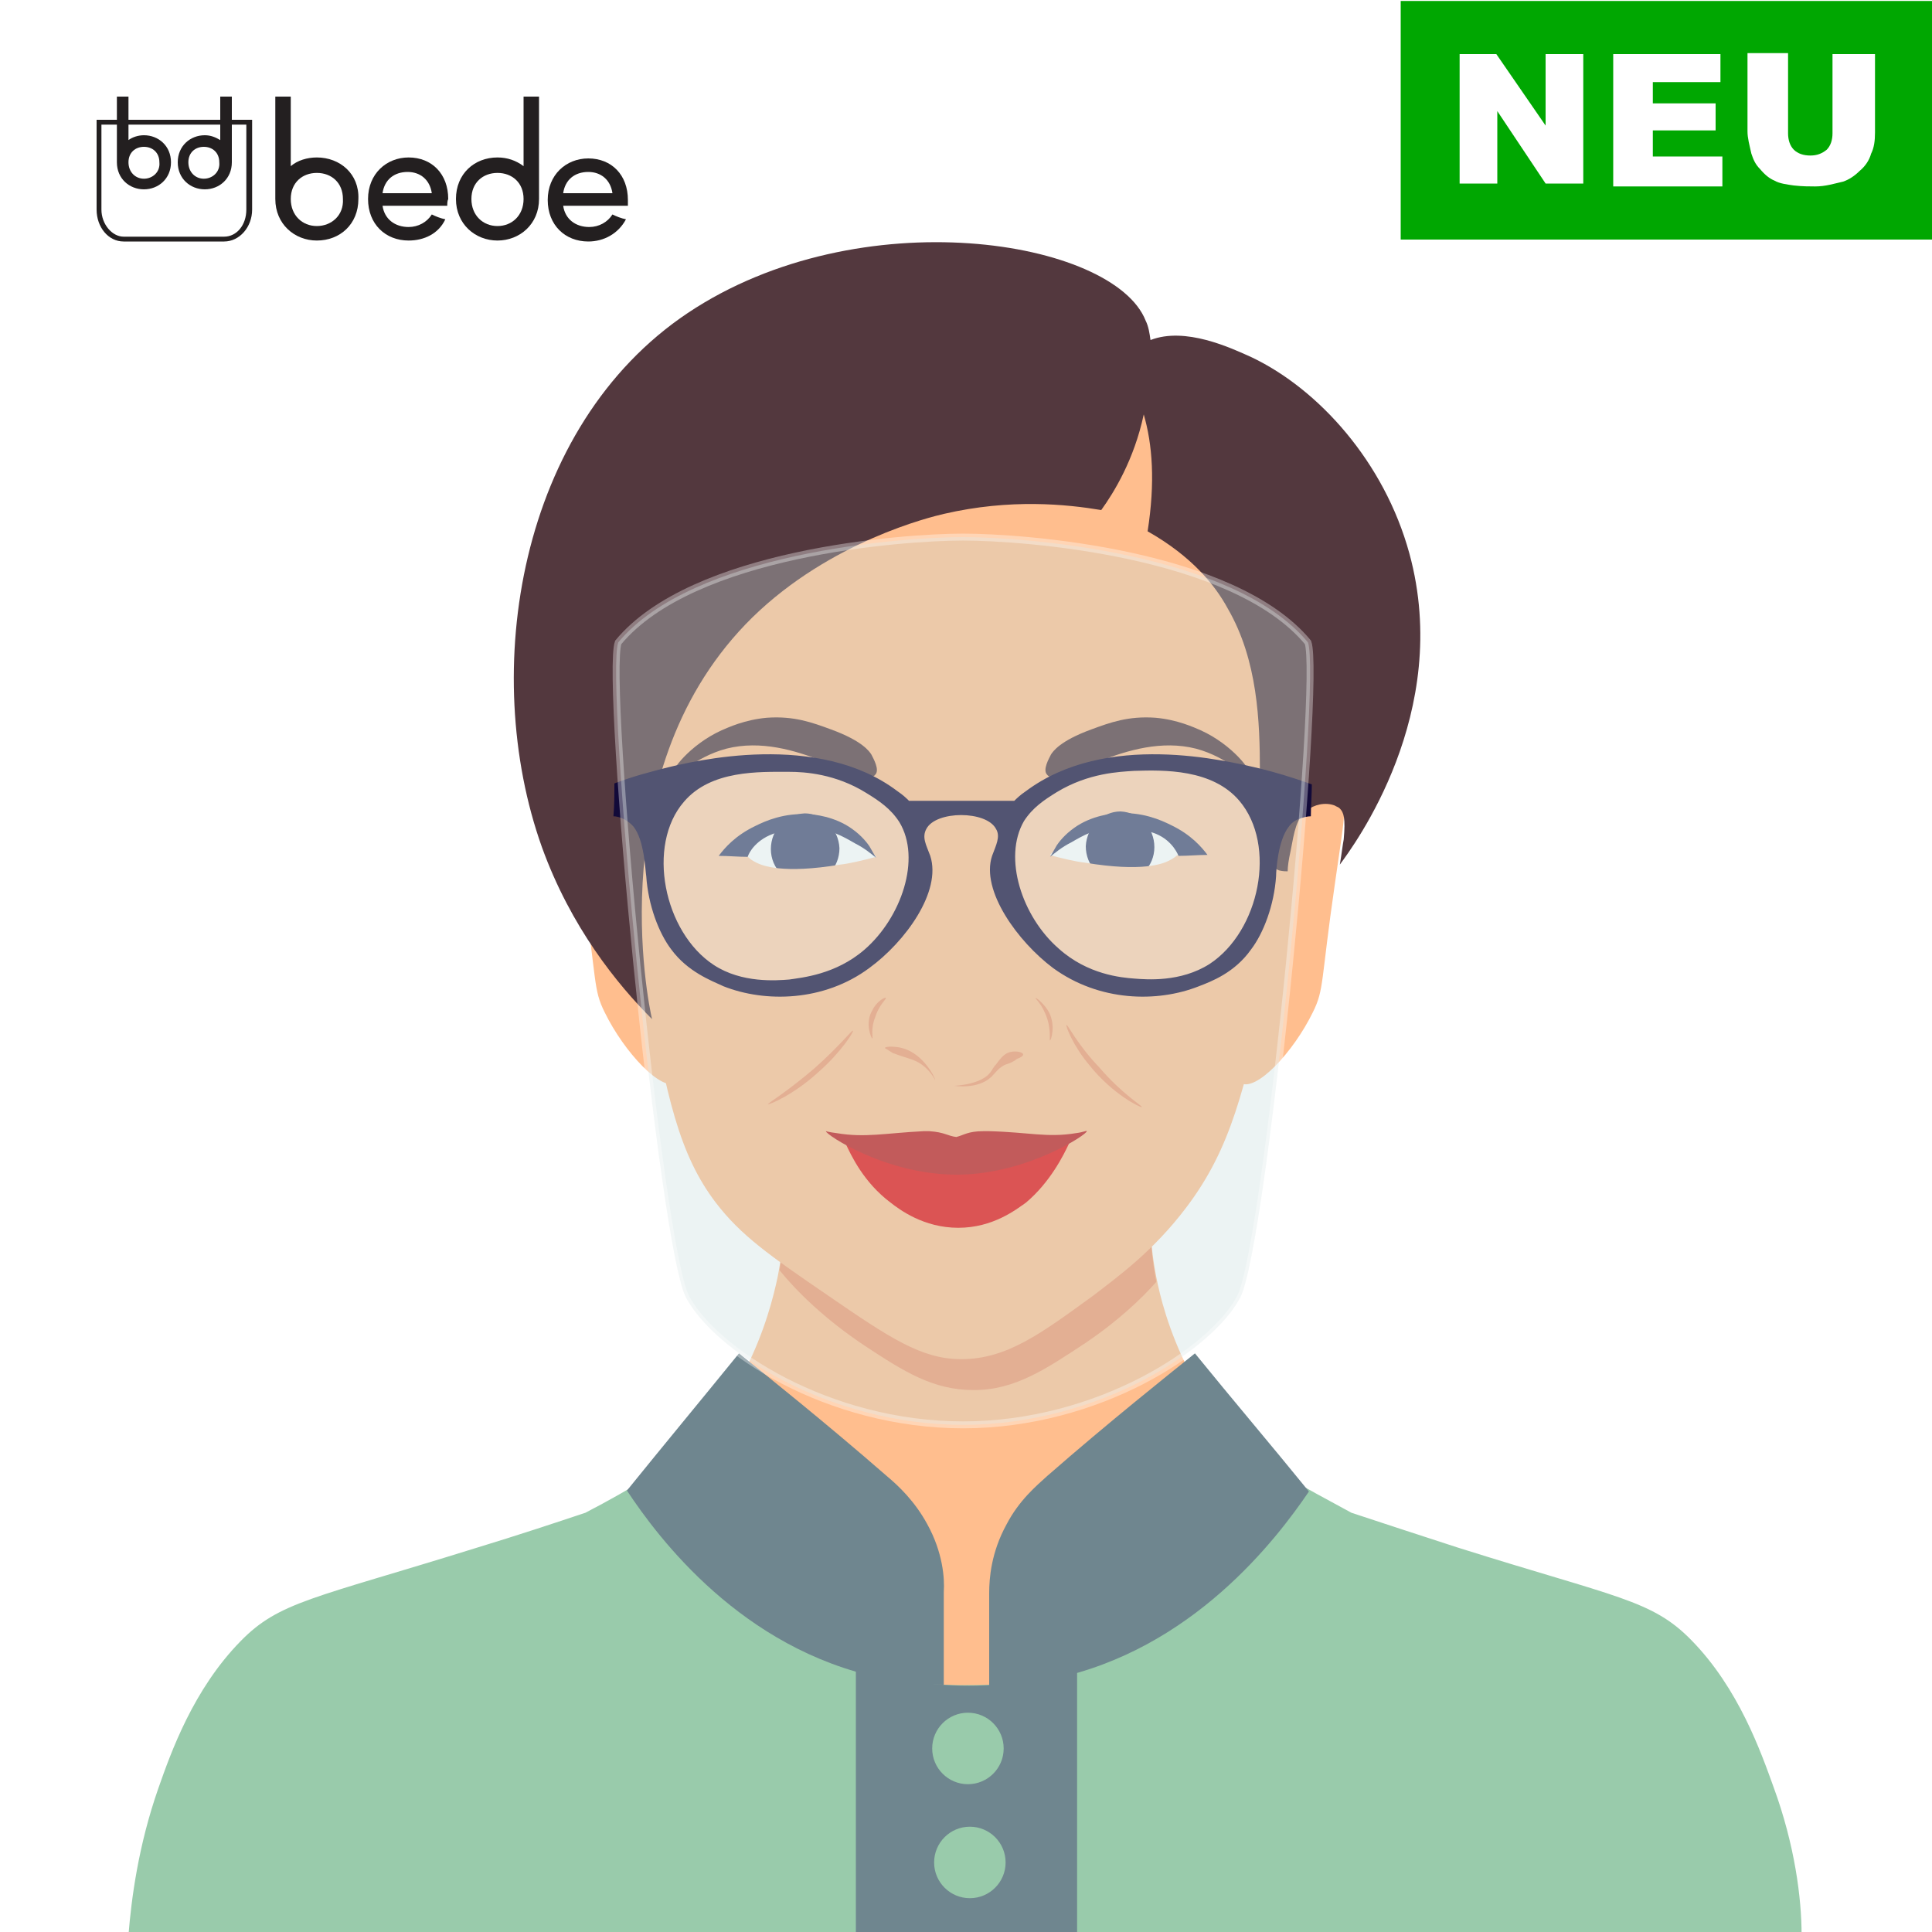 <?xml version="1.0" encoding="utf-8"?>
<!-- Generator: Adobe Illustrator 22.0.0, SVG Export Plug-In . SVG Version: 6.00 Build 0)  -->
<svg version="1.1" id="Layer_1" xmlns="http://www.w3.org/2000/svg" xmlns:xlink="http://www.w3.org/1999/xlink" x="0px" y="0px"
	 viewBox="0 0 200 200" style="enable-background:new 0 0 200 200;" xml:space="preserve">
<style type="text/css">
	.st0{fill:#FFFFFF;}
	.st1{fill:#FFBE8E;}
	.st2{fill:#99CBAB;}
	.st3{fill:#6F868F;}
	.st4{opacity:0.6;fill:#E87B55;enable-background:new    ;}
	.st5{fill:#E50A0A;}
	.st6{fill:#BF1616;}
	.st7{fill:#020B41;}
	.st8{fill:#53383E;}
	.st9{opacity:0.25;fill:#FFFFFF;enable-background:new    ;}
	.st10{fill:#120A39;}
	.st11{opacity:0.35;fill:#C8DCDC;stroke:#FFFFFF;stroke-width:0.718;stroke-miterlimit:10;enable-background:new    ;}
	.st12{fill:#231F20;}
	.st13{fill:#00A701;}
</style>
<rect class="st0" width="200" height="200"/>
<g>
	<g>
		<g>
			<g>
				<path class="st1" d="M169.9,168c-1.8-1-6.7-3.5-12.7-5.6c-4.4-1.5-6-1.7-10.8-3.3c-6.8-2.3-10.2-3.5-12.8-5.2
					c-10.3-6.9-13.2-18-13.9-21.7c-1.4-7.1-0.3-13.2,0.9-17.1c-6.6-8.5-13.1-17.1-19.7-25.6c-0.3-0.4-0.6-0.7-0.8-1.1
					c-0.3,0.4-0.6,0.7-0.8,1.1c-6.6,8.5-13.1,17.1-19.7,25.6c1.2,3.9,2.3,10,0.9,17.1c-0.8,3.8-3.6,14.8-13.9,21.7
					c-2.6,1.7-6,2.9-12.8,5.2c-4.6,1.5-6.3,1.7-10.8,3.3c-6,2.1-10.4,4.4-11.5,5c-11.1,6.2-14.6,24.9-15.3,29
					c55.9-0.1,111.9-0.2,167.8-0.3C183.4,190.9,180.7,174.3,169.9,168z"/>
				<g>
					<path class="st2" d="M183.6,185c-1.3-3.6-3.6-10.2-8.5-15.2c-4.1-4.2-7.7-4.4-24.2-9.6c-4.3-1.4-8-2.6-11-3.6
						c-2.6-1.4-4.8-2.6-6.5-3.6c-2,4.3-4.8,8.2-8.2,11.4c-1.4,1.3-5.4,4.9-11.6,7.4c-5.4,2.2-9.9,2.6-11,2.6c-0.7,0-2.5,0.1-4.9,0
						c-2.7-0.2-6.7-0.8-11.4-2.7c-2.8-1.1-7.1-3.3-11.4-7.4c-3.3-3.1-6.1-6.9-8.1-11.2c-1.6,1-3.7,2.2-6.2,3.5
						c-3,1-6.9,2.3-11.5,3.7c-16.7,5.2-20.2,5.5-24.2,9.6c-4.9,5-7.2,11.5-8.5,15.2c-2.1,6-2.8,11.5-3.1,15.2
						c57.7,0,115.5,0,173.2,0C186.5,196.5,185.8,191,183.6,185z"/>
					<g>
						<path class="st3" d="M111.5,200.2H88.6c0-9.1,0-18.3,0-27.4c2.8,0.8,6.8,1.7,11.7,1.7c4.7,0,8.5-0.9,11.2-1.7
							C111.5,181.9,111.5,191.1,111.5,200.2z"/>
						<circle class="st2" cx="100.2" cy="181" r="3.7"/>
						<circle class="st2" cx="100.4" cy="192.8" r="3.7"/>
					</g>
					<path class="st3" d="M96,157.8c-1.3-2.4-3-4-4.2-5c-6.3-5.5-12.7-10.6-15.3-12.7c-3.9,4.8-7.8,9.5-11.6,14.2
						c3.3,5,11.9,16.4,26.3,19.4c2.3,0.5,4.5,0.7,6.5,0.7c0-3.2,0-6.4,0-9.6C97.8,163.4,97.6,160.7,96,157.8z"/>
					<path class="st3" d="M104.2,157.8c1.3-2.5,3.1-4,4.2-5c6.4-5.6,12.7-10.6,15.3-12.7c3.9,4.8,7.9,9.5,11.8,14.3
						c-3.4,5-12.1,16.4-26.5,19.4c-2.3,0.5-4.5,0.7-6.6,0.7c0-3.2,0-6.4,0-9.6C102.4,163.4,102.6,160.7,104.2,157.8z"/>
				</g>
				<path class="st4" d="M80.9,123.2c0.1,1.2,0.2,2.5,0.2,3.9c0,1.6-0.2,3.1-0.4,4.4c1.7,2.1,4.6,5,8.8,7.8
					c4.1,2.7,7.1,4.6,11.3,4.6c4.3,0,7.5-2.2,11.6-4.9c3.4-2.3,5.8-4.6,7.3-6.3c-0.2-1.1-0.4-2.3-0.5-3.6c-0.2-2.5-0.1-4.8,0.2-6.7
					c-3.9,1.6-10.3,3.6-18.4,3.9C92.1,126.5,85,124.6,80.9,123.2z"/>
			</g>
			<g>
				<path class="st1" d="M65.2,84.1c-1.5-1.8-4.1-3-5.3-2c-1,0.9-0.5,2.9,0.4,9.3c1.5,10.3,1.1,11,2.3,13.4c2,4.1,5.9,8.3,7.5,7.3
					c2-1.2-1.9-9-2.8-22C67.1,89,66.9,86.2,65.2,84.1z"/>
				<path class="st1" d="M133.3,84.1c1.5-1.8,4.1-3,5.3-2c1,0.9,0.5,2.9-0.4,9.3c-1.5,10.3-1.1,11-2.3,13.4c-2,4.1-5.9,8.3-7.5,7.3
					c-2-1.2,1.9-9,2.8-22C131.4,89,131.6,86.2,133.3,84.1z"/>
			</g>
			<g>
				<g>
					<path class="st1" d="M122.8,125c-3.4,4.5-7,7.1-9.6,9.1c-5.5,4-9,6.6-13.7,6.6c-4.1,0-7.4-2.2-13.8-6.6c-6-4.1-9-6.2-11.6-9.6
						c-3.8-5-5.1-10.9-7.2-22.8c-0.6-3.5-2.4-7.9-1.8-13.8c0.7-6.3,0.9-10.8,0.9-14.1c0-5.8,0.1-8.7,0.1-10.3
						c0.4-10.9,14-30.2,32.8-30.2c21,0,31.4,24.1,31.9,25.3c4.4,10.5,2.7,22,2.9,28.9c0.1,6-1.5,10.3-2.4,14.2
						C128.8,112.7,127.5,118.8,122.8,125z"/>
					<g>
						<g>
							<path class="st4" d="M79.5,114.3c0.1,0.1,2.7-1,5.2-3.3c2.3-2,3.7-4.2,3.6-4.3c-0.1-0.1-1.4,1.6-4,3.9
								C81.5,113,79.5,114.2,79.5,114.3z"/>
							<path class="st4" d="M110.4,106.1c-0.1,0.1,0.7,2.2,2.4,4.2c2.4,3,5.3,4.4,5.4,4.3s-2-1.3-4.4-4.1
								C111.5,108.1,110.5,106,110.4,106.1z"/>
						</g>
					</g>
					<g>
						<path class="st5" d="M110.7,118.3c-3,0.9-7,1.7-11.6,1.8c-4.7-0.1-8.6-0.9-11.6-1.8c0.6,1.3,1.9,4.1,4.7,6.2
							c0.9,0.7,3.4,2.6,7,2.6s6-1.9,7-2.6C108.7,122.4,110.1,119.6,110.7,118.3z"/>
						<path class="st6" d="M112.5,117.1c0-0.1-0.3,0.1-1.1,0.2c-3,0.5-4.9-0.1-9-0.2c-0.2,0-0.4,0-0.6,0c-1.6,0-2,0.4-2.8,0.6
							c-0.9-0.1-1.2-0.5-2.8-0.6c-0.2,0-0.4,0-0.6,0c-4,0.2-6,0.7-9,0.2c-0.8-0.1-1.1-0.2-1.1-0.2c-0.1,0.3,6.3,4.6,13.8,4.5
							C106.4,121.5,112.6,117.4,112.5,117.1z"/>
					</g>
					<g>
						<path class="st4" d="M91.7,103.3c-0.1-0.1-1,0.4-1.4,1.3c-0.8,1.3-0.1,2.9,0,2.9s-0.2-1,0.3-2.2C91,104,91.8,103.4,91.7,103.3
							z"/>
						<path class="st4" d="M91.6,108.5c0-0.2,1.1-0.2,1.8,0c2.3,0.6,3.5,3.3,3.4,3.3c0,0-0.5-1.1-1.7-1.8c-0.7-0.4-1.1-0.4-2.7-1
							C91.8,108.6,91.6,108.5,91.6,108.5z"/>
						<path class="st4" d="M105.9,109.1c-0.1-0.2-0.9-0.4-1.6-0.1c-0.4,0.2-0.7,0.5-1.2,1.2c-0.3,0.3-0.4,0.6-0.5,0.7
							c-0.9,1.4-3.8,1.5-3.8,1.5s2.4,0.4,3.8-0.9c0.5-0.5,0.8-1,1.5-1.3c0.3-0.1,0.7-0.2,1.2-0.6C105.6,109.5,106,109.3,105.9,109.1
							z"/>
						<path class="st4" d="M107.2,103.3c-0.1,0,0.5,0.5,0.9,1.4c0.8,1.6,0.5,3,0.6,3s0.6-1.5-0.1-2.9
							C108.1,103.9,107.3,103.3,107.2,103.3z"/>
					</g>
					<g>
						<g>
							<g>
								<g>
									<path class="st0" d="M77.4,88.7c0.7-2.1,1.9-2.9,2.4-3.2c2.8-1.6,7.5-0.5,10.9,3.2c-0.7,0.6-3.5,2.9-7.2,2.8
										c-1.8-0.1-3.4-0.9-3.6-1C78.7,89.9,77.9,89.2,77.4,88.7z"/>
									<path class="st7" d="M79.8,87.9c0-2,1.5-3.6,3.5-3.7c1.9,0,3.5,1.6,3.6,3.6c0,2-1.5,3.6-3.5,3.7
										C81.4,91.5,79.8,89.9,79.8,87.9z"/>
									<path class="st7" d="M81.7,87.9c0-1,0.7-1.7,1.7-1.7c0.9,0,1.7,0.8,1.7,1.7c0,1-0.7,1.7-1.7,1.7
										C82.4,89.6,81.7,88.8,81.7,87.9z"/>
								</g>
								<path class="st1" d="M90.7,88.7c-1.5,0.4-2.8,0.7-3.7,0.8c-6,1-8.1,0.1-8.7-0.2c-0.4-0.2-0.7-0.4-0.9-0.6
									c0,0.7,0.1,1.6,0.6,2.3c2,2.5,7.6,0.8,7.9,0.6C87,91.3,88.9,90.5,90.7,88.7z"/>
								<path class="st7" d="M77.4,88.7c-1,0-2-0.1-3-0.1c0.6-0.8,1.7-2.1,3.8-3.1c1-0.5,3-1.4,5.6-1.2c0.4,0,2.6,0.2,4.4,1.5
									c1,0.7,1.6,1.5,1.8,1.8c0.3,0.5,0.5,0.9,0.7,1.2c-0.5-0.4-1.2-1-2.2-1.5c-1.2-0.7-2.6-1.5-4.6-1.6c-0.6,0-2-0.1-3.5,0.5
									C78.3,86.8,77.5,88.3,77.4,88.7z"/>
							</g>
							<g>
								<g>
									<path class="st0" d="M122,88.5c-0.7-2.1-1.9-2.9-2.4-3.2c-2.8-1.6-7.5-0.5-10.9,3.2c0.7,0.6,3.5,2.9,7.2,2.8
										c1.8-0.1,3.4-0.9,3.6-1C120.7,89.7,121.5,89,122,88.5z"/>
									<path class="st7" d="M119.5,87.7c0-2-1.5-3.6-3.5-3.7c-1.9,0-3.5,1.6-3.6,3.6c0,2,1.5,3.6,3.5,3.7
										C117.9,91.3,119.5,89.7,119.5,87.7z"/>
									<path class="st7" d="M117.7,87.7c0-1-0.7-1.7-1.7-1.7c-0.9,0-1.7,0.8-1.7,1.7c0,1,0.7,1.7,1.7,1.7
										C116.9,89.4,117.7,88.6,117.7,87.7z"/>
								</g>
								<path class="st1" d="M108.6,88.5c1.5,0.4,2.8,0.7,3.7,0.8c6,1,8.1,0.1,8.7-0.2c0.4-0.2,0.7-0.4,0.9-0.6
									c0,0.7-0.1,1.6-0.6,2.3c-2,2.5-7.6,0.8-7.9,0.6C112.3,91.1,110.5,90.4,108.6,88.5z"/>
								<path class="st7" d="M122,88.6c1,0,2-0.1,3-0.1c-0.6-0.8-1.7-2.1-3.8-3.1c-1-0.5-3-1.4-5.6-1.2c-0.4,0-2.6,0.2-4.4,1.5
									c-1,0.7-1.6,1.5-1.8,1.8c-0.3,0.5-0.5,0.9-0.7,1.2c0.5-0.4,1.2-1,2.2-1.5c1.2-0.7,2.6-1.5,4.6-1.6c0.6,0,2-0.1,3.5,0.5
									C121,86.6,121.8,88.1,122,88.6z"/>
							</g>
						</g>
					</g>
					<g>
						<path class="st8" d="M69.6,80.3c-0.3-0.4,1.8-3.2,5.1-4.7c0.7-0.3,2.4-1.1,4.7-1.3c2.8-0.2,4.7,0.5,6.6,1.2
							c3.3,1.2,4,2.3,4.2,2.6c0.2,0.4,0.9,1.6,0.4,2.1c-1.2,1.6-8.3-4.5-15.4-2.7C71.8,78.4,69.9,80.7,69.6,80.3z"/>
						<path class="st8" d="M129.4,80.3c0.3-0.4-1.8-3.2-5.1-4.7c-0.7-0.3-2.4-1.1-4.7-1.3c-2.8-0.2-4.7,0.5-6.6,1.2
							c-3.3,1.2-4,2.3-4.2,2.6c-0.2,0.4-0.9,1.6-0.4,2.1c1.2,1.6,8.3-4.5,15.4-2.7C127.2,78.4,129.1,80.7,129.4,80.3z"/>
					</g>
				</g>
				<path class="st8" d="M138.7,89.5c1.4-1.9,11.7-15.7,7.2-32.2c-2.6-9.5-9.4-17-16.3-20.3c-2.2-1-6.9-3.2-10.5-1.8
					c-0.1-0.7-0.2-1.4-0.5-2c-3.3-8.4-29.6-12.7-47.4-0.8C53.7,44.1,49.6,69.5,56.1,87.7c3,8.3,7.8,14.2,11.4,17.8
					c-0.4-1.6-5.4-26.1,10.4-41.6C86,56,96.4,53.5,97.7,53.2c6.9-1.6,12.7-1,16.3-0.4c1.3-1.8,3.4-5.2,4.4-9.9
					c0.9,3.1,1.2,7,0.4,12.1c4.6,2.6,7,5.6,8.3,8c6.2,10.7,0.9,25.4,5.3,27.1c0.4,0.1,0.7,0.1,0.9,0.1c0-0.5,0.1-1.2,0.3-2.1
					c0.4-2.1,0.6-3.4,1.7-4.2c0.7-0.6,1.9-0.9,2.9-0.5c0.1,0.1,0.3,0.1,0.5,0.3c0.4,0.4,0.6,1,0.4,3.2
					C139,87.4,138.9,88.3,138.7,89.5z"/>
			</g>
		</g>
	</g>
	<g>
		<path class="st9" d="M93.8,84.9c2.4,4,0.2,10.3-3.7,13.7c-3.1,2.7-6.7,3.1-8.1,3.2s-5,0.4-8.1-1.6c-5.4-3.5-7.3-12.8-3.2-17.5
			c2.9-3.4,8.1-3.2,11.3-3.2c1.6,0,5,0.2,8.3,2.2C91.6,82.6,92.9,83.4,93.8,84.9z"/>
		<path class="st9" d="M105.9,84.9c-2.4,4-0.2,10.3,3.7,13.7c3.1,2.7,6.7,3.1,8.1,3.2s5,0.4,8.1-1.6c5.4-3.5,7.3-12.8,3.2-17.5
			c-2.9-3.4-8.1-3.2-11.3-3.2c-1.6,0-5,0.2-8.3,2.2C108,82.6,106.7,83.4,105.9,84.9z"/>
		<path class="st10" d="M130.6,79.6c-3.8-0.9-16.1-3.9-24.4,2.3c-0.6,0.4-1,0.8-1.2,1c-3.6,0-7.3,0-10.9,0c-0.2-0.2-0.6-0.6-1.2-1
			c-8.2-6.2-20.9-3.2-24.4-2.3c-1.1,0.3-2.8,0.7-4.9,1.5c0,1.1,0,2.3-0.1,3.4c0.3,0,0.7,0.1,1.1,0.3c0,0,0.6,0.3,1,0.8
			c1.1,1.4,1.2,4.5,1.3,5.1c0.2,3,1.3,5.9,2.6,7.6c1.7,2.3,4.1,3.2,5.4,3.8c4.3,1.7,10.4,1.6,15.1-1.9c3.7-2.7,7.5-7.9,6.3-11.6
			c-0.4-1.1-0.9-1.9-0.4-2.8c1-1.9,6.2-1.9,7.2,0c0.5,0.8,0,1.7-0.4,2.8c-1.2,3.6,2.7,8.9,6.3,11.6c4.8,3.5,10.8,3.6,15.1,1.9
			c1.3-0.5,3.7-1.4,5.4-3.8c1.3-1.7,2.4-4.6,2.6-7.6c0-0.6,0.2-3.7,1.3-5.1c0.4-0.6,1-0.8,1-0.8c0.5-0.2,1-0.3,1.3-0.3
			c0-1.1,0.1-2.2,0.1-3.3C133.6,80.4,131.8,79.9,130.6,79.6z M89.5,98.3c-3,2.6-6.5,2.9-7.8,3.1c-1.3,0.1-4.9,0.4-7.8-1.5
			c-5.2-3.4-7-12.4-3.1-16.9c2.8-3.3,7.8-3.1,10.9-3.1c1.6,0,4.8,0.2,8,2.2c1.3,0.8,2.5,1.6,3.4,3C95.4,88.9,93.3,95,89.5,98.3z
			 M125.2,99.8c-3,1.9-6.5,1.6-7.8,1.5s-4.8-0.4-7.8-3.1c-3.8-3.3-5.8-9.4-3.6-13.2c0.9-1.4,2.1-2.2,3.4-3c3.3-2,6.5-2.1,8-2.2
			c3.1-0.1,8.1-0.2,10.9,3.1C132.2,87.5,130.4,96.4,125.2,99.8z"/>
	</g>
	<path class="st11" d="M99.7,147.5c14,0,25.9-7.8,28.7-13.2c2.8-5.5,8.4-63.9,7-67.8c-7.7-9.3-29.4-10.9-35.7-10.9
		s-28,1.6-35.7,10.9c-1.4,3.9,4.2,62.3,7,67.8C73.9,139.8,85.7,147.5,99.7,147.5"/>
</g>
<g>
	<path class="st12" d="M46.3,21.3h-6.7c0.2,1.4,1.3,2.2,2.7,2.2c1,0,1.9-0.5,2.4-1.3c0.4,0.2,0.9,0.4,1.4,0.5
		c-0.7,1.5-2.2,2.2-3.8,2.2c-2.4,0-4.2-1.7-4.2-4.3c0-2.6,1.9-4.3,4.2-4.3c2.4,0,4.1,1.7,4.1,4.3C46.3,20.8,46.3,21.1,46.3,21.3
		 M44.7,20c-0.2-1.4-1.2-2.2-2.5-2.2c-1.4,0-2.4,0.8-2.6,2.2H44.7z"/>
	<path class="st12" d="M65,21.3h-6.7c0.2,1.4,1.3,2.2,2.7,2.2c1,0,1.9-0.5,2.4-1.3c0.4,0.2,0.9,0.4,1.4,0.5C64,24.2,62.5,25,60.9,25
		c-2.4,0-4.2-1.7-4.2-4.3c0-2.6,1.9-4.3,4.2-4.3c2.4,0,4.1,1.7,4.1,4.3C65,20.8,65,21.1,65,21.3 M63.4,20c-0.2-1.4-1.2-2.2-2.5-2.2
		c-1.4,0-2.4,0.8-2.6,2.2H63.4z"/>
	<path class="st12" d="M54.2,10v7.2c-0.8-0.6-1.7-0.9-2.7-0.9c-2.4,0-4.3,1.7-4.3,4.3c0,2.6,2,4.3,4.3,4.3c2.3,0,4.3-1.7,4.3-4.3h0
		V10H54.2z M51.5,23.4c-1.5,0-2.7-1.1-2.7-2.8c0-1.7,1.2-2.7,2.7-2.7c1.5,0,2.7,1,2.7,2.7C54.2,22.3,53,23.4,51.5,23.4"/>
	<path class="st12" d="M32.8,16.3c-1,0-2,0.3-2.7,0.9V10h-1.6v10.6h0c0,2.6,2,4.3,4.3,4.3c2.4,0,4.3-1.7,4.3-4.3
		C37.2,18,35.2,16.3,32.8,16.3 M32.8,23.4c-1.5,0-2.7-1.1-2.7-2.8c0-1.7,1.2-2.7,2.7-2.7c1.5,0,2.7,1,2.7,2.7
		C35.6,22.3,34.3,23.4,32.8,23.4"/>
	<path class="st12" d="M23.2,25H12.8c-1.6,0-2.8-1.5-2.8-3.3v-9.3h16.1v9.3C26.1,23.5,24.8,25,23.2,25 M10.5,12.9v8.8
		c0,1.5,1.1,2.8,2.3,2.8h10.4c1.3,0,2.3-1.2,2.3-2.8v-8.8H10.5z"/>
	<path class="st12" d="M14.9,14c-0.6,0-1.2,0.2-1.6,0.5V10h-1.2v6.8h0c0,1.7,1.3,2.8,2.8,2.8c1.5,0,2.8-1.1,2.8-2.8
		C17.7,15.1,16.4,14,14.9,14 M14.9,18.5c-0.9,0-1.6-0.7-1.6-1.7c0-1,0.7-1.6,1.6-1.6c0.9,0,1.6,0.6,1.6,1.6
		C16.6,17.8,15.8,18.5,14.9,18.5"/>
	<path class="st12" d="M22.8,10v4.5c-0.5-0.3-1-0.5-1.6-0.5c-1.5,0-2.8,1.1-2.8,2.8c0,1.7,1.3,2.8,2.8,2.8c1.5,0,2.8-1.1,2.8-2.8h0
		V10H22.8z M21.1,18.5c-0.9,0-1.6-0.7-1.6-1.7c0-1,0.7-1.6,1.6-1.6c0.9,0,1.6,0.6,1.6,1.6C22.8,17.8,22,18.5,21.1,18.5"/>
</g>
<g>
	<rect x="145" y="0.1" class="st13" width="55" height="24.7"/>
	<path class="st0" d="M151,5.6h3.9L160,13V5.6h3.9V19H160l-5-7.5V19h-3.9V5.6H151z"/>
	<path class="st0" d="M167,5.6h11.1v2.9h-7v2.2h6.5v2.8h-6.5v2.7h7.2v3.1H167V5.6z"/>
	<path class="st0" d="M189.9,5.6h4.2v8.1c0,0.9-0.1,1.6-0.4,2.2c-0.2,0.7-0.6,1.3-1.2,1.8c-0.5,0.5-1.1,0.9-1.7,1.1
		c-0.9,0.2-1.8,0.5-2.9,0.5c-0.6,0-1.3,0-2.2-0.1c-0.7-0.1-1.5-0.2-2-0.5c-0.5-0.2-1-0.6-1.5-1.2c-0.5-0.5-0.7-1-0.9-1.6
		c-0.2-0.9-0.4-1.6-0.4-2.3V5.5h4.2v8.3c0,0.7,0.2,1.3,0.6,1.7c0.4,0.4,1,0.6,1.7,0.6c0.7,0,1.2-0.2,1.7-0.6c0.4-0.4,0.6-1,0.6-1.7
		V5.6H189.9z"/>
</g>
</svg>
